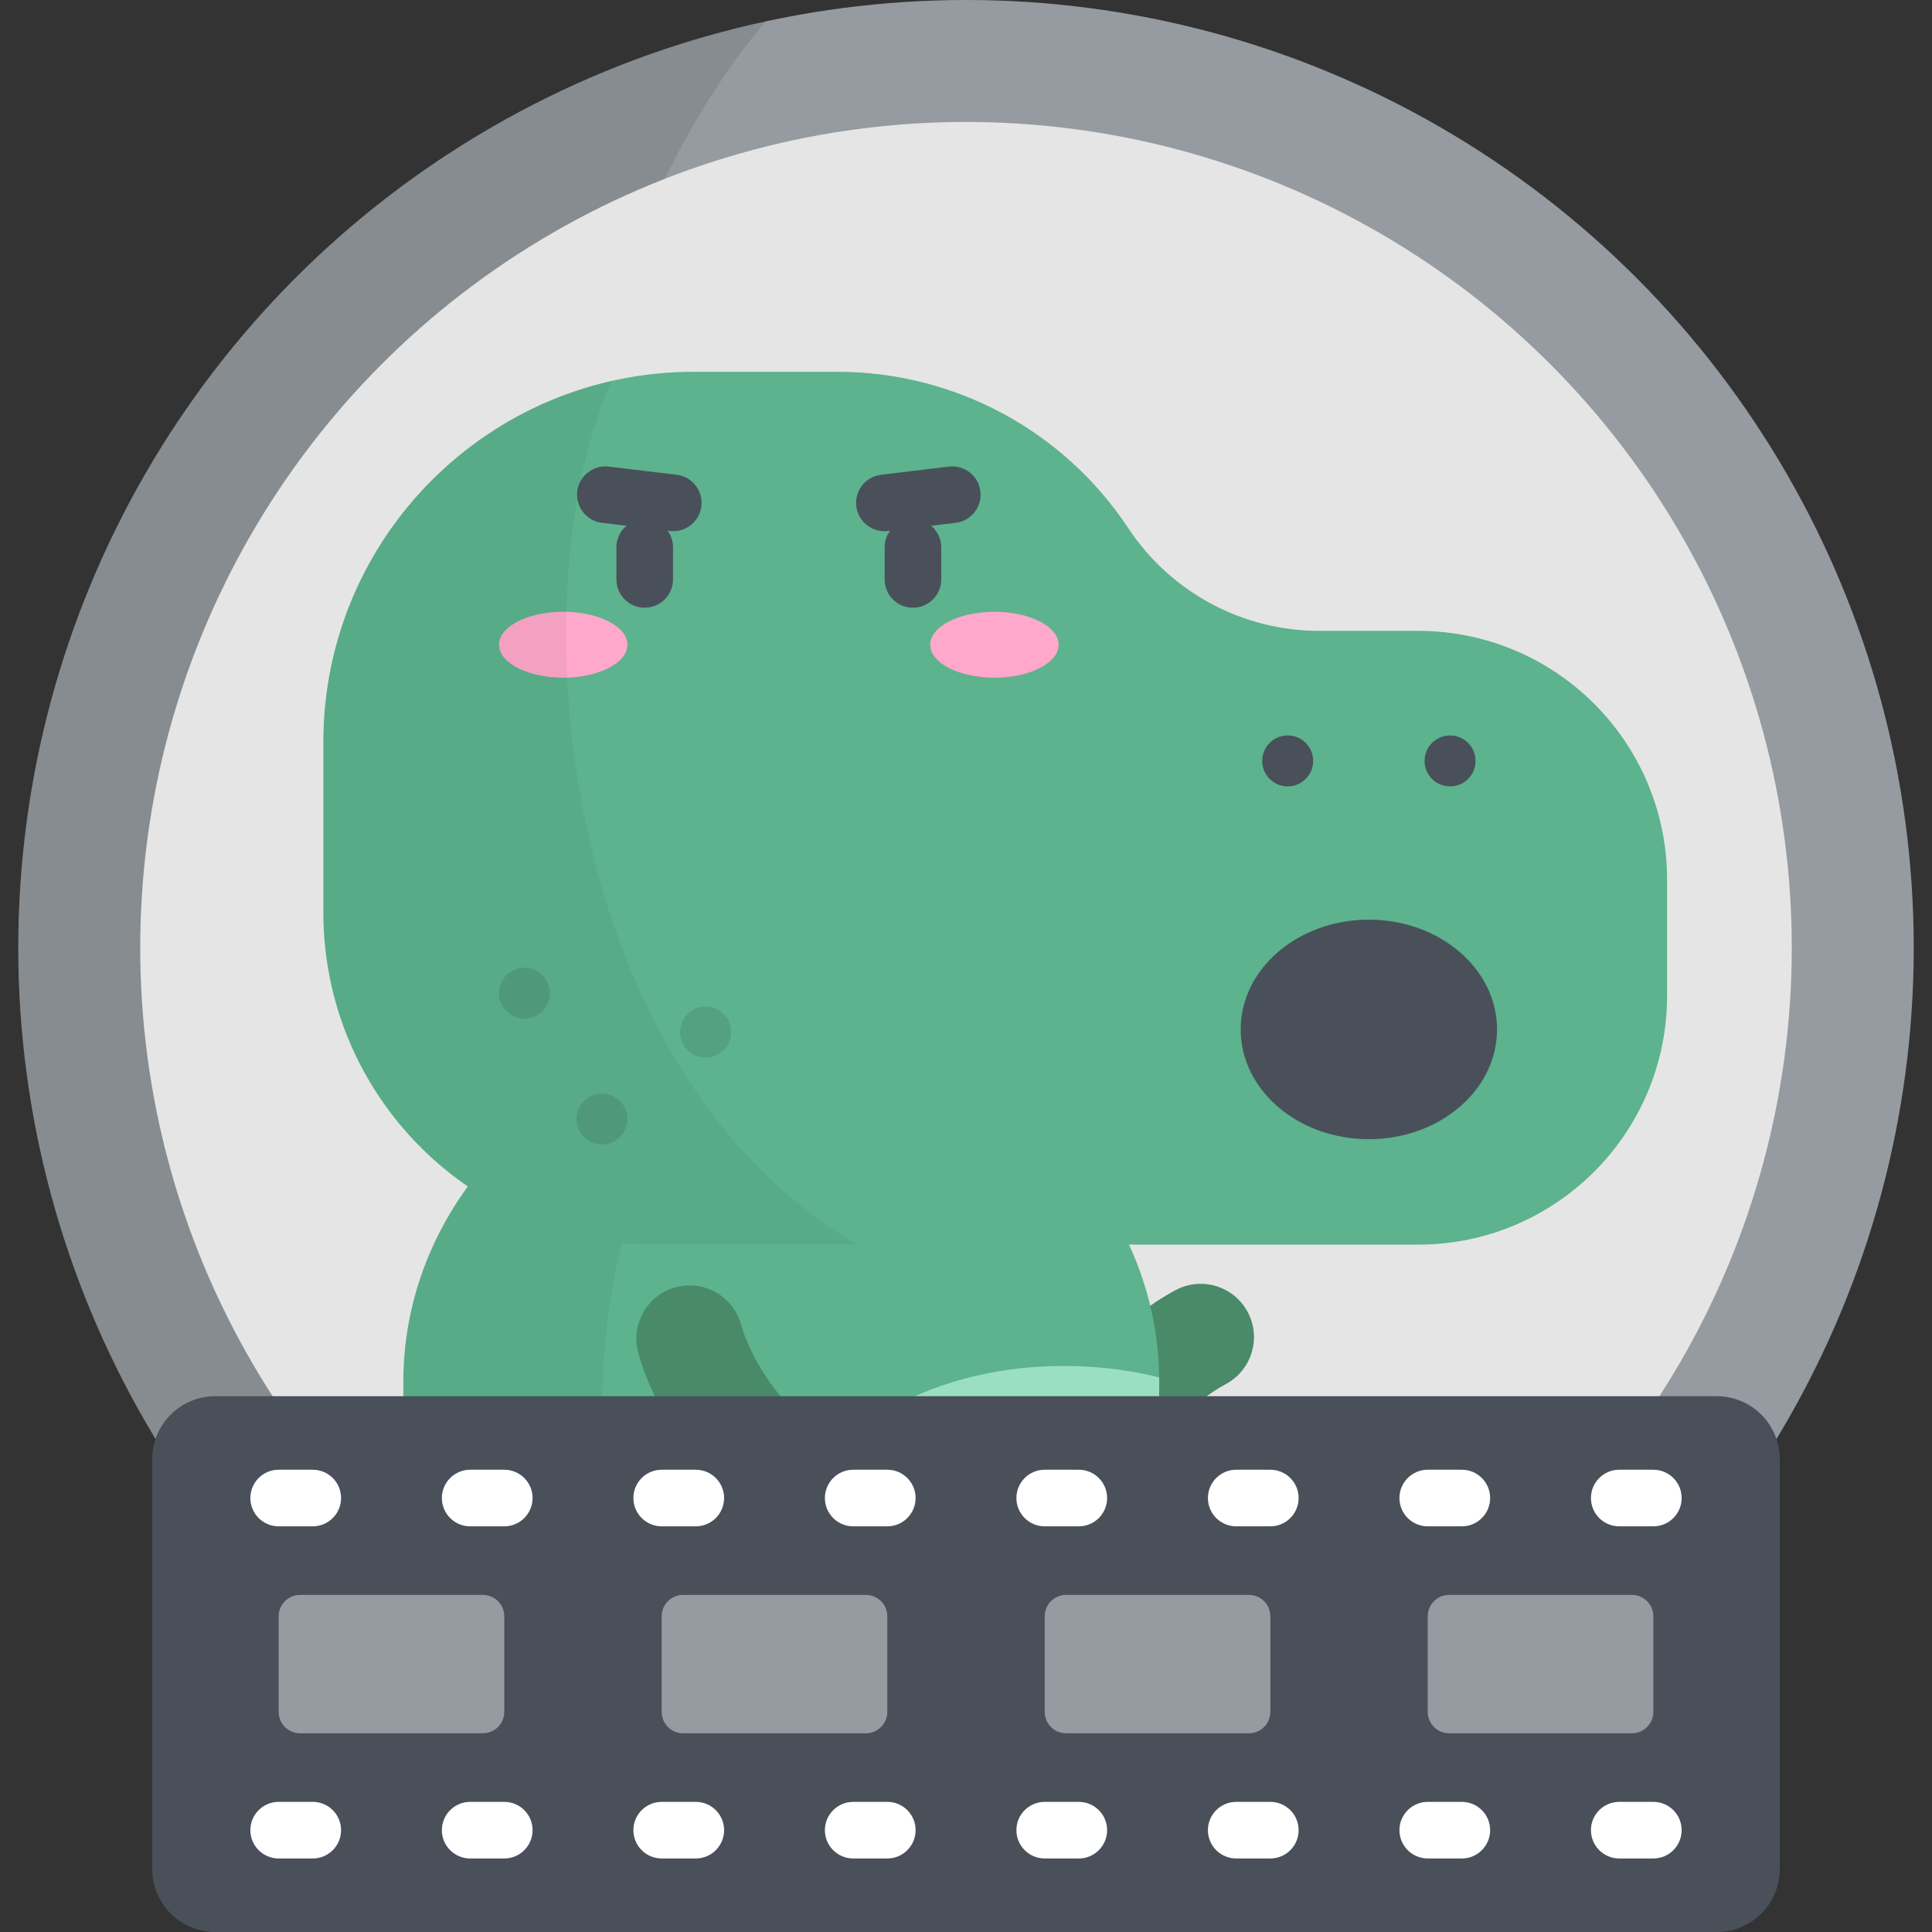 <?xml version="1.0" encoding="iso-8859-1"?>
<!-- Generator: Adobe Illustrator 19.0.0, SVG Export Plug-In . SVG Version: 6.00 Build 0)  -->
<svg version="1.1" id="Capa_1" xmlns="http://www.w3.org/2000/svg" xmlns:xlink="http://www.w3.org/1999/xlink" x="0px" y="0px"
	 viewBox="0 0 512 512" style="enable-background:new 0 0 512 512;" xml:space="preserve">
<rect x="0" y="0" width="512" height="512" fill="#333333" stroke="none"/>
<circle style="fill:#959BA0;" cx="256.001" cy="251.16" r="251.16"/>
<path style="opacity:0.1;enable-background:new    ;" d="M203.01,5.619C89.748,29.947,4.838,130.631,4.838,251.163
	c0,138.713,112.449,251.163,251.163,251.163c37.525,0,73.12-8.243,105.094-22.996C69.944,350.935,134.654,84.312,203.01,5.619z"/>
<circle style="fill:#E5E5E5;" cx="256.001" cy="251.16" r="218.84"/>
<path style="fill:#498A68;" d="M295.853,388.329c-3.055,0-6.131-0.987-8.718-3.022c-6.128-4.82-7.188-13.694-2.368-19.822
	l0.251-0.319c3.003-3.831,12.14-15.488,26.462-23.235c6.857-3.71,15.423-1.158,19.132,5.701c3.709,6.858,1.157,15.423-5.701,19.132
	c-9.156,4.952-15.344,12.846-17.673,15.818l-0.28,0.357C304.173,386.479,300.034,388.329,295.853,388.329z"/>
<path style="fill:#5CB38E;" d="M307.214,366.257c0,51.218-6.957,88.279-100.164,88.279s-100.164-37.061-100.164-88.279
	s44.845-92.738,100.164-92.738S307.214,315.039,307.214,366.257z"/>
<path style="fill:#9BDFC1;" d="M307.214,366.257c0-0.408-0.011-0.814-0.017-1.221c-20.863-5.354-62.244-6.911-91.041,23.692
	c-20.985,22.301-24.021,46.367-21.77,65.56c4.034,0.164,8.251,0.247,12.664,0.247C300.257,454.535,307.214,417.475,307.214,366.257z
	"/>
<path style="opacity:0.05;enable-background:new    ;" d="M188.035,275.195c-46.224,8.226-81.149,45.865-81.149,91.062
	c0,47.425,5.976,82.707,80.856,87.673C146.166,411.731,154.207,324.601,188.035,275.195z"/>
<path style="fill:#498A68;" d="M197.425,394.954c-4.069,0-8.105-1.749-10.896-5.132l-0.257-0.31
	c-3.106-3.753-12.56-15.171-17.077-30.831c-2.161-7.491,2.16-15.316,9.651-17.476c7.489-2.164,15.315,2.159,17.476,9.65
	c2.887,10.01,9.288,17.741,11.697,20.652l0.287,0.347c4.962,6.014,4.109,14.911-1.905,19.872
	C203.772,393.897,200.589,394.954,197.425,394.954z"/>
<path style="fill:#5CB38E;" d="M298.991,139.957L298.991,139.957c-17.104-25.866-46.045-41.424-77.054-41.424h-38.118
	c-54.193,0-98.125,43.932-98.125,98.125v45.114c0,48.638,39.428,88.066,88.066,88.066h202.063c36.436,0,65.972-29.537,65.972-65.972
	v-30.704c0-36.436-29.537-65.972-65.972-65.972h-26.176C329.26,167.189,310.236,156.961,298.991,139.957z"/>
<ellipse style="fill:#495059;" cx="362.762" cy="272.81" rx="33.968" ry="29.09"/>
<g style="opacity:0.1;">
	<circle cx="138.992" cy="263.21" r="6.753"/>
	<circle cx="187.001" cy="273.52" r="6.753"/>
	<circle cx="159.531" cy="296.55" r="6.753"/>
</g>
<g>
	<ellipse style="fill:#FFA8CB;" cx="149.261" cy="170.86" rx="17.02" ry="8.732"/>
	<ellipse style="fill:#FFA8CB;" cx="263.531" cy="170.86" rx="17.02" ry="8.732"/>
</g>
<g>
	<path style="fill:#495059;" d="M170.856,161.049c-4.142,0-7.5-3.357-7.5-7.5v-8.481c0-4.143,3.358-7.5,7.5-7.5s7.5,3.357,7.5,7.5
		v8.481C178.356,157.691,174.998,161.049,170.856,161.049z"/>
	<path style="fill:#495059;" d="M241.94,161.049c-4.142,0-7.5-3.357-7.5-7.5v-8.481c0-4.143,3.358-7.5,7.5-7.5s7.5,3.357,7.5,7.5
		v8.481C249.44,157.691,246.082,161.049,241.94,161.049z"/>
	<path style="fill:#495059;" d="M178.43,140.768c-0.299,0-0.601-0.019-0.905-0.055l-17.988-2.164
		c-4.112-0.495-7.045-4.229-6.55-8.342c0.494-4.112,4.227-7.042,8.342-6.551l17.988,2.164c4.112,0.495,7.045,4.23,6.55,8.342
		C185.41,137.971,182.173,140.768,178.43,140.768z"/>
	<path style="fill:#495059;" d="M234.367,140.768c-3.743,0-6.979-2.797-7.437-6.605c-0.495-4.112,2.438-7.847,6.55-8.342
		l17.988-2.164c4.118-0.497,7.848,2.438,8.342,6.551c0.495,4.112-2.438,7.847-6.55,8.342l-17.988,2.164
		C234.967,140.749,234.665,140.768,234.367,140.768z"/>
	<circle style="fill:#495059;" cx="341.251" cy="201.65" r="6.753"/>
	<circle style="fill:#495059;" cx="384.281" cy="201.65" r="6.753"/>
</g>
<path style="opacity:0.05;enable-background:new    ;" d="M162.02,100.967c-43.7,9.914-76.326,48.991-76.326,95.691v45.115
	c0,48.637,39.428,88.066,88.066,88.066h53.439C149.372,284.556,136.181,160.083,162.02,100.967z"/>
<path style="fill:#495059;" d="M454.966,512H57.036c-9.218,0-16.692-7.473-16.692-16.691v-108.61
	c0-9.219,7.473-16.691,16.692-16.691h397.931c9.218,0,16.691,7.473,16.691,16.691v108.609C471.659,504.527,464.185,512,454.966,512z
	"/>
<g>
	<path style="fill:#FFFFFF;" d="M82.886,404.494h-9.04c-4.142,0-7.5-3.357-7.5-7.5s3.358-7.5,7.5-7.5h9.04
		c4.142,0,7.5,3.357,7.5,7.5S87.028,404.494,82.886,404.494z"/>
	<path style="fill:#FFFFFF;" d="M133.639,404.494h-9.04c-4.142,0-7.5-3.357-7.5-7.5s3.358-7.5,7.5-7.5h9.04
		c4.142,0,7.5,3.357,7.5,7.5S137.781,404.494,133.639,404.494z"/>
	<path style="fill:#FFFFFF;" d="M184.393,404.494h-9.04c-4.142,0-7.5-3.357-7.5-7.5s3.358-7.5,7.5-7.5h9.04
		c4.142,0,7.5,3.357,7.5,7.5S188.535,404.494,184.393,404.494z"/>
	<path style="fill:#FFFFFF;" d="M235.145,404.494h-9.04c-4.142,0-7.5-3.357-7.5-7.5s3.358-7.5,7.5-7.5h9.04
		c4.142,0,7.5,3.357,7.5,7.5S239.287,404.494,235.145,404.494z"/>
	<path style="fill:#FFFFFF;" d="M285.897,404.494h-9.04c-4.142,0-7.5-3.357-7.5-7.5s3.358-7.5,7.5-7.5h9.04
		c4.142,0,7.5,3.357,7.5,7.5S290.04,404.494,285.897,404.494z"/>
	<path style="fill:#FFFFFF;" d="M336.65,404.494h-9.04c-4.142,0-7.5-3.357-7.5-7.5s3.358-7.5,7.5-7.5h9.04
		c4.142,0,7.5,3.357,7.5,7.5S340.792,404.494,336.65,404.494z"/>
	<path style="fill:#FFFFFF;" d="M387.404,404.494h-9.04c-4.142,0-7.5-3.357-7.5-7.5s3.358-7.5,7.5-7.5h9.04
		c4.142,0,7.5,3.357,7.5,7.5S391.546,404.494,387.404,404.494z"/>
	<path style="fill:#FFFFFF;" d="M438.156,404.494h-9.04c-4.142,0-7.5-3.357-7.5-7.5s3.358-7.5,7.5-7.5h9.04
		c4.142,0,7.5,3.357,7.5,7.5S442.298,404.494,438.156,404.494z"/>
	<path style="fill:#FFFFFF;" d="M82.886,492.514h-9.04c-4.142,0-7.5-3.357-7.5-7.5s3.358-7.5,7.5-7.5h9.04
		c4.142,0,7.5,3.357,7.5,7.5S87.028,492.514,82.886,492.514z"/>
	<path style="fill:#FFFFFF;" d="M133.639,492.514h-9.04c-4.142,0-7.5-3.357-7.5-7.5s3.358-7.5,7.5-7.5h9.04
		c4.142,0,7.5,3.357,7.5,7.5S137.781,492.514,133.639,492.514z"/>
	<path style="fill:#FFFFFF;" d="M184.393,492.514h-9.04c-4.142,0-7.5-3.357-7.5-7.5s3.358-7.5,7.5-7.5h9.04
		c4.142,0,7.5,3.357,7.5,7.5S188.535,492.514,184.393,492.514z"/>
	<path style="fill:#FFFFFF;" d="M235.145,492.514h-9.04c-4.142,0-7.5-3.357-7.5-7.5s3.358-7.5,7.5-7.5h9.04
		c4.142,0,7.5,3.357,7.5,7.5S239.287,492.514,235.145,492.514z"/>
	<path style="fill:#FFFFFF;" d="M285.897,492.514h-9.04c-4.142,0-7.5-3.357-7.5-7.5s3.358-7.5,7.5-7.5h9.04
		c4.142,0,7.5,3.357,7.5,7.5S290.04,492.514,285.897,492.514z"/>
	<path style="fill:#FFFFFF;" d="M336.65,492.514h-9.04c-4.142,0-7.5-3.357-7.5-7.5s3.358-7.5,7.5-7.5h9.04
		c4.142,0,7.5,3.357,7.5,7.5S340.792,492.514,336.65,492.514z"/>
	<path style="fill:#FFFFFF;" d="M387.404,492.514h-9.04c-4.142,0-7.5-3.357-7.5-7.5s3.358-7.5,7.5-7.5h9.04
		c4.142,0,7.5,3.357,7.5,7.5S391.546,492.514,387.404,492.514z"/>
	<path style="fill:#FFFFFF;" d="M438.156,492.514h-9.04c-4.142,0-7.5-3.357-7.5-7.5s3.358-7.5,7.5-7.5h9.04
		c4.142,0,7.5,3.357,7.5,7.5S442.298,492.514,438.156,492.514z"/>
</g>
<g>
	<path style="fill:#959BA0;" d="M127.979,422.673H79.507c-3.126,0-5.66,2.534-5.66,5.66v25.341c0,3.126,2.534,5.66,5.66,5.66h48.472
		c3.126,0,5.66-2.534,5.66-5.66v-25.341C133.639,425.207,131.105,422.673,127.979,422.673z"/>
	<path style="fill:#959BA0;" d="M229.484,422.673h-48.472c-3.126,0-5.66,2.534-5.66,5.66v25.341c0,3.126,2.534,5.66,5.66,5.66
		h48.472c3.126,0,5.66-2.534,5.66-5.66v-25.341C235.145,425.207,232.61,422.673,229.484,422.673z"/>
	<path style="fill:#959BA0;" d="M330.991,422.673h-48.472c-3.126,0-5.66,2.534-5.66,5.66v25.341c0,3.126,2.534,5.66,5.66,5.66
		h48.472c3.126,0,5.66-2.534,5.66-5.66v-25.341C336.65,425.207,334.116,422.673,330.991,422.673z"/>
	<path style="fill:#959BA0;" d="M432.495,422.673h-48.472c-3.126,0-5.66,2.534-5.66,5.66v25.341c0,3.126,2.534,5.66,5.66,5.66
		h48.472c3.126,0,5.66-2.534,5.66-5.66v-25.341C438.156,425.207,435.621,422.673,432.495,422.673z"/>
</g>
<g>
</g>
<g>
</g>
<g>
</g>
<g>
</g>
<g>
</g>
<g>
</g>
<g>
</g>
<g>
</g>
<g>
</g>
<g>
</g>
<g>
</g>
<g>
</g>
<g>
</g>
<g>
</g>
<g>
</g>
</svg>
